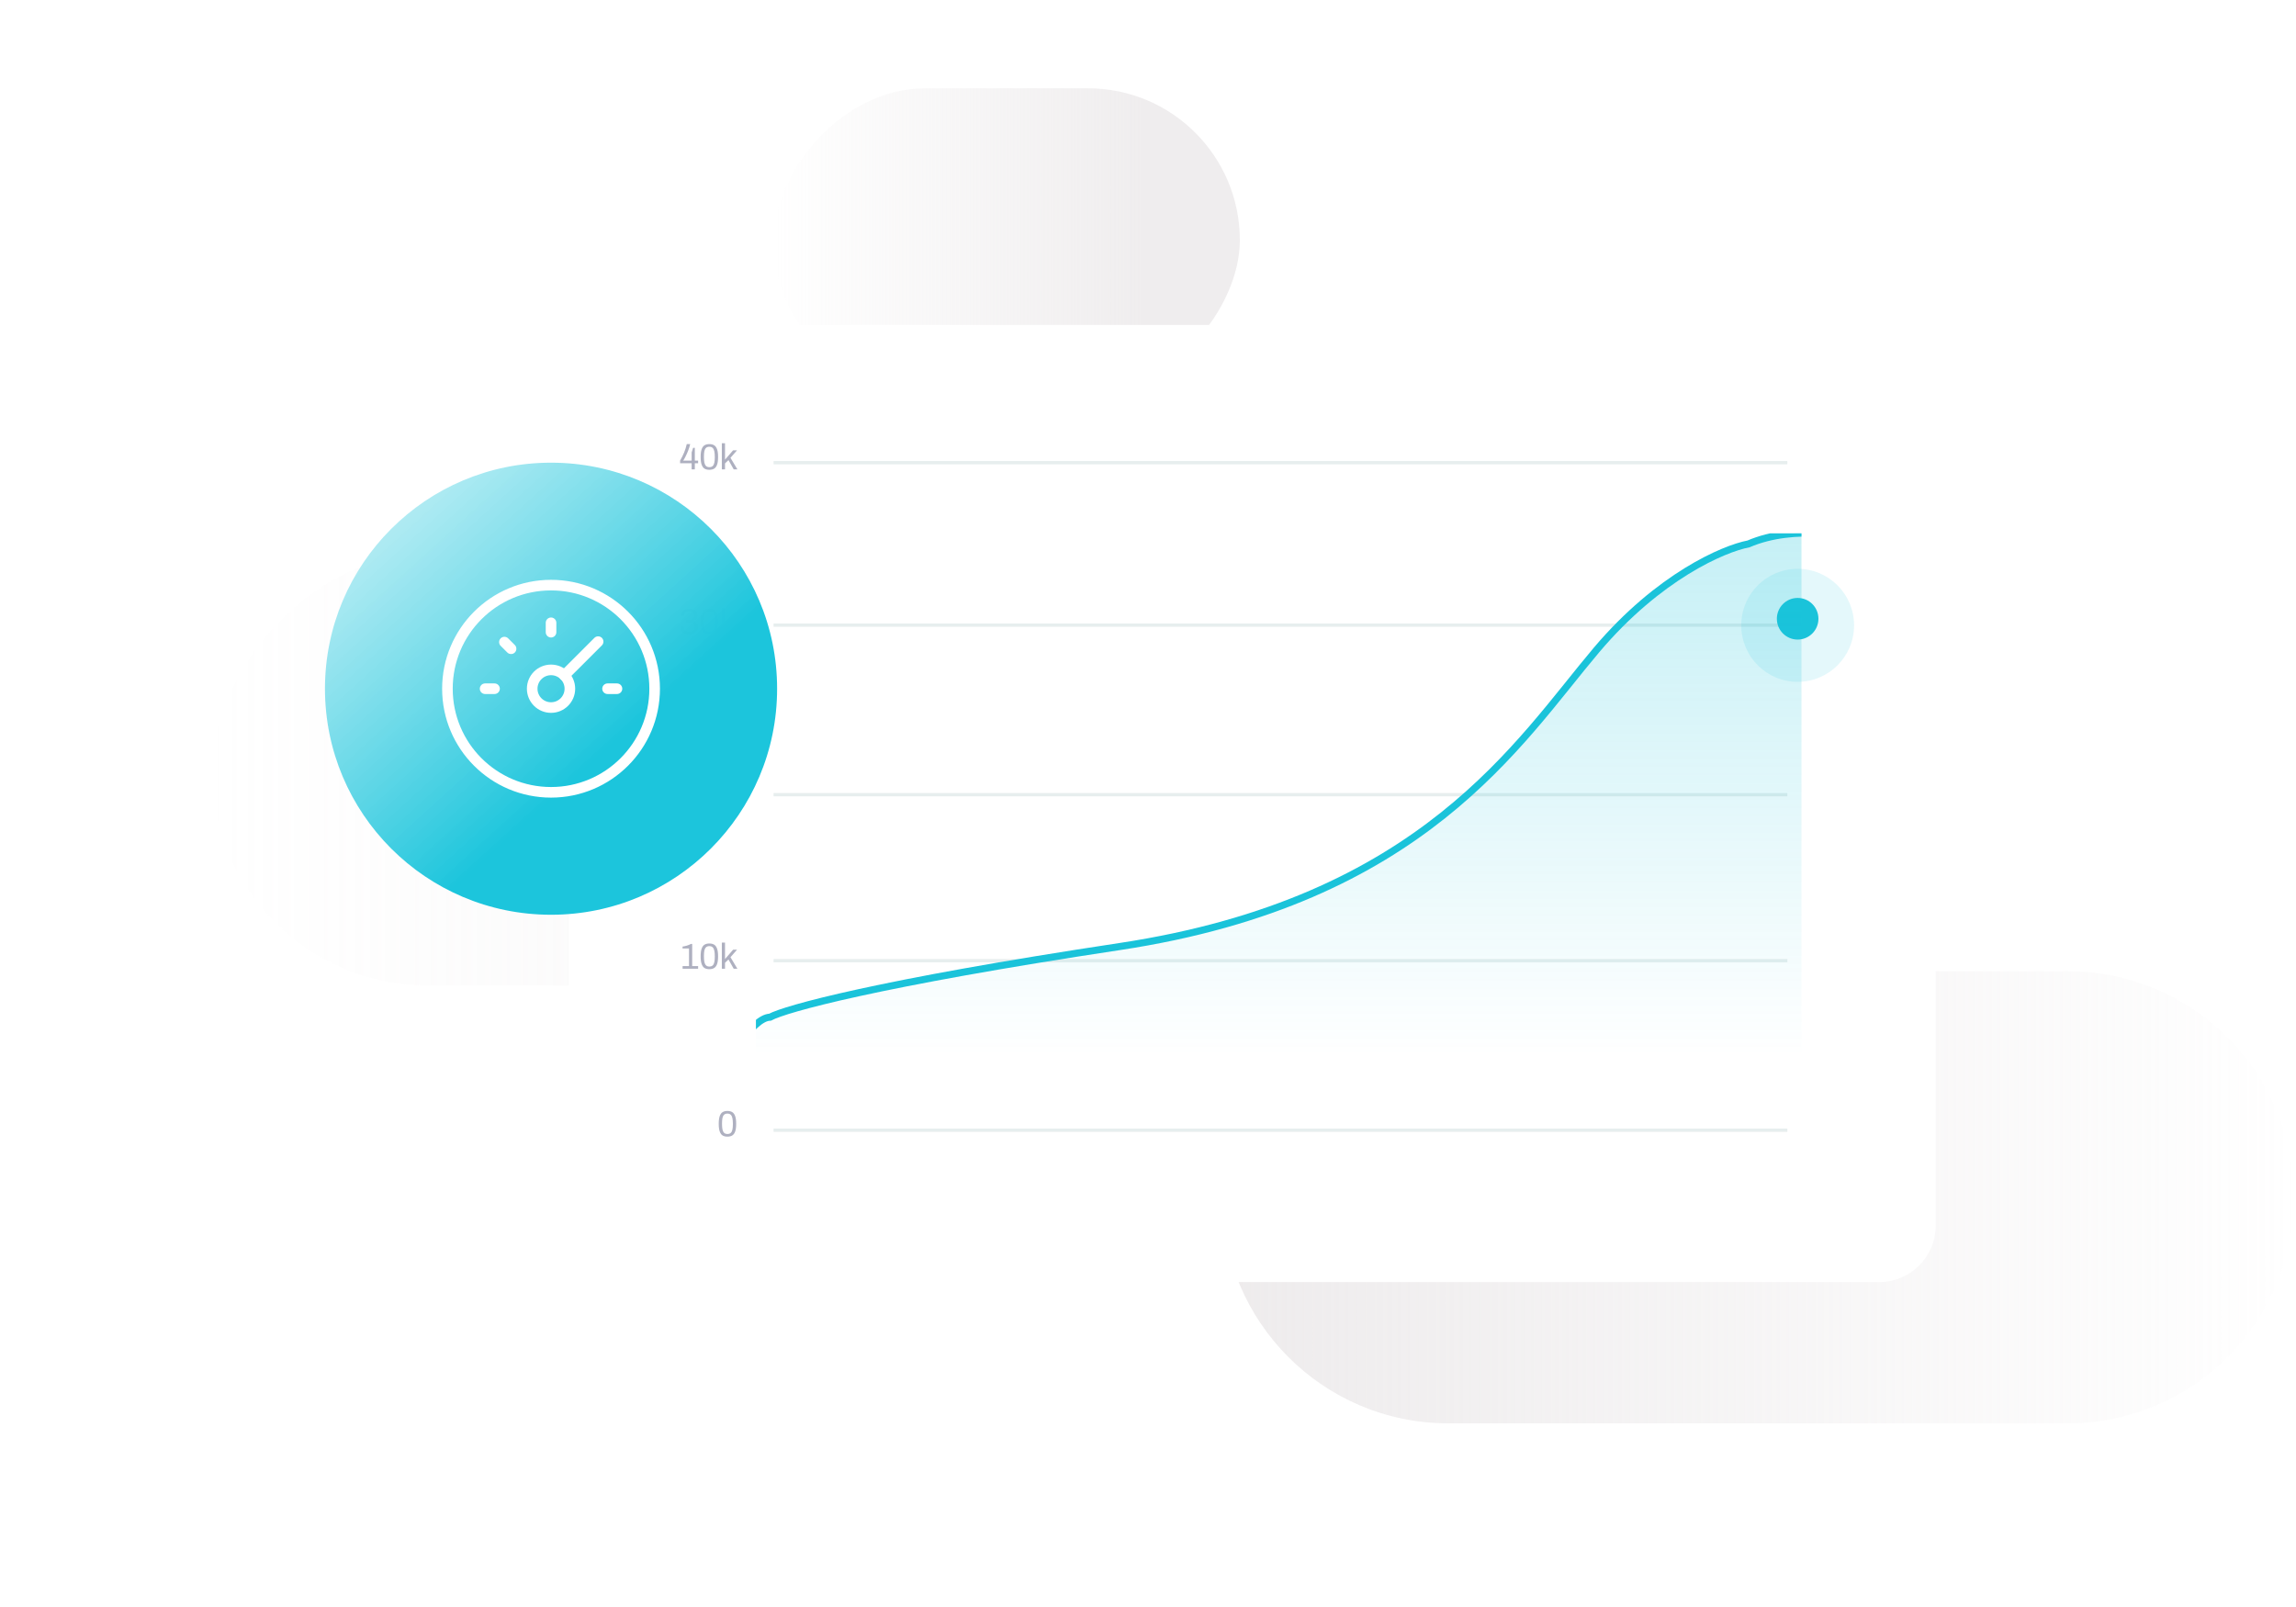 <svg width="650" height="455" viewBox="0 0 650 455" fill="none" xmlns="http://www.w3.org/2000/svg">
<rect opacity="0.5" width="299" height="122" rx="61" transform="matrix(-1 0 0 1 359 157)" fill="url(#paint0_linear_3480_1424)"/>
<rect width="132" height="86" rx="43" transform="matrix(-1 0 0 1 351 25)" fill="url(#paint1_linear_3480_1424)"/>
<path fill-rule="evenodd" clip-rule="evenodd" d="M346.008 339C346.008 374.346 374.662 403 410.008 403L585.373 403C620.719 403 649.373 374.346 649.373 339C649.373 303.654 620.719 275 585.373 275L410.008 275C374.662 275 346.008 303.654 346.008 339Z" fill="url(#paint2_linear_3480_1424)"/>
<circle r="45" transform="matrix(-1 0 0 1 548 172)" stroke="url(#paint3_linear_3480_1424)" stroke-width="2"/>
<g filter="url(#filter0_d_3480_1424)">
<rect x="161" y="68" width="387" height="271" rx="16" fill="white"/>
<path d="M205.942 297.823C205.395 297.823 204.941 297.717 204.579 297.506C204.224 297.287 203.951 296.911 203.76 296.379C203.569 295.846 203.473 295.115 203.473 294.186C203.473 293.257 203.569 292.527 203.76 291.994C203.951 291.461 204.224 291.089 204.579 290.877C204.941 290.659 205.395 290.549 205.942 290.549C206.481 290.549 206.932 290.659 207.294 290.877C207.656 291.096 207.933 291.471 208.124 292.004C208.315 292.53 208.411 293.257 208.411 294.186C208.411 295.115 208.315 295.846 208.124 296.379C207.933 296.905 207.656 297.277 207.294 297.495C206.932 297.714 206.481 297.823 205.942 297.823ZM205.942 297.075C206.345 297.075 206.659 296.969 206.884 296.758C207.11 296.546 207.263 296.239 207.345 295.836C207.434 295.433 207.479 294.917 207.479 294.289V294.186C207.479 293.538 207.434 293.005 207.345 292.588C207.263 292.172 207.11 291.854 206.884 291.635C206.659 291.41 206.345 291.297 205.942 291.297C205.539 291.297 205.225 291.403 204.999 291.615C204.774 291.827 204.617 292.134 204.528 292.537C204.446 292.94 204.405 293.456 204.405 294.084V294.186C204.405 294.835 204.446 295.368 204.528 295.785C204.617 296.201 204.774 296.522 204.999 296.748C205.225 296.966 205.539 297.075 205.942 297.075Z" fill="#AEB0C0"/>
<path d="M193.243 249.539H195.057V244.54H193.233V244.007C193.561 243.973 193.954 243.888 194.411 243.751C194.876 243.608 195.275 243.444 195.61 243.259H195.958V249.539H197.638V250.287H193.243V249.539ZM200.821 250.41C200.274 250.41 199.82 250.304 199.458 250.093C199.103 249.874 198.83 249.498 198.639 248.966C198.447 248.433 198.352 247.702 198.352 246.773C198.352 245.844 198.447 245.114 198.639 244.581C198.83 244.048 199.103 243.676 199.458 243.464C199.82 243.246 200.274 243.136 200.821 243.136C201.36 243.136 201.811 243.246 202.173 243.464C202.535 243.683 202.812 244.058 203.003 244.591C203.194 245.117 203.29 245.844 203.29 246.773C203.29 247.702 203.194 248.433 203.003 248.966C202.812 249.491 202.535 249.864 202.173 250.082C201.811 250.301 201.36 250.41 200.821 250.41ZM200.821 249.662C201.224 249.662 201.538 249.556 201.763 249.345C201.989 249.133 202.142 248.826 202.224 248.423C202.313 248.02 202.358 247.504 202.358 246.876V246.773C202.358 246.124 202.313 245.592 202.224 245.175C202.142 244.758 201.989 244.441 201.763 244.222C201.538 243.997 201.224 243.884 200.821 243.884C200.418 243.884 200.104 243.99 199.878 244.202C199.653 244.414 199.496 244.721 199.407 245.124C199.325 245.527 199.284 246.042 199.284 246.671V246.773C199.284 247.422 199.325 247.955 199.407 248.371C199.496 248.788 199.653 249.109 199.878 249.334C200.104 249.553 200.418 249.662 200.821 249.662ZM204.352 242.88H205.253V247.542L207.538 244.898H208.655L206.8 247.019L208.757 250.287H207.712L206.237 247.665L205.253 248.597V250.287H204.352V242.88Z" fill="#AEB0C0"/>
<path d="M192.681 202.577C192.681 202.208 192.777 201.87 192.968 201.562C193.159 201.248 193.388 200.975 193.654 200.743C193.927 200.504 194.289 200.22 194.74 199.893C195.102 199.626 195.396 199.401 195.621 199.216C195.847 199.025 196.034 198.831 196.185 198.632C196.417 198.325 196.533 198.011 196.533 197.69C196.533 197.369 196.431 197.092 196.226 196.86C196.028 196.621 195.679 196.502 195.181 196.502C194.669 196.502 194.293 196.628 194.054 196.881C193.815 197.127 193.695 197.448 193.695 197.844V198.264H192.794C192.773 198.148 192.763 198.011 192.763 197.854C192.763 197.144 192.995 196.611 193.46 196.256C193.924 195.901 194.515 195.723 195.232 195.723C195.901 195.723 196.441 195.894 196.851 196.235C197.26 196.57 197.465 197.082 197.465 197.772C197.465 198.141 197.363 198.486 197.158 198.807C196.953 199.128 196.704 199.418 196.41 199.677C196.123 199.93 195.748 200.224 195.283 200.558C194.942 200.804 194.672 201.009 194.474 201.173C194.283 201.33 194.115 201.491 193.972 201.655C193.876 201.757 193.798 201.877 193.736 202.013H197.506V202.874H192.681V202.577ZM200.822 202.997C200.276 202.997 199.822 202.891 199.46 202.679C199.104 202.461 198.831 202.085 198.64 201.552C198.449 201.019 198.353 200.289 198.353 199.36C198.353 198.431 198.449 197.7 198.64 197.167C198.831 196.635 199.104 196.263 199.46 196.051C199.822 195.832 200.276 195.723 200.822 195.723C201.362 195.723 201.812 195.832 202.174 196.051C202.536 196.269 202.813 196.645 203.004 197.178C203.195 197.704 203.291 198.431 203.291 199.36C203.291 200.289 203.195 201.019 203.004 201.552C202.813 202.078 202.536 202.45 202.174 202.669C201.812 202.887 201.362 202.997 200.822 202.997ZM200.822 202.249C201.225 202.249 201.539 202.143 201.765 201.931C201.99 201.72 202.144 201.412 202.226 201.009C202.314 200.606 202.359 200.091 202.359 199.462V199.36C202.359 198.711 202.314 198.178 202.226 197.762C202.144 197.345 201.99 197.027 201.765 196.809C201.539 196.584 201.225 196.471 200.822 196.471C200.419 196.471 200.105 196.577 199.88 196.788C199.654 197 199.497 197.308 199.408 197.71C199.326 198.113 199.285 198.629 199.285 199.257V199.36C199.285 200.009 199.326 200.541 199.408 200.958C199.497 201.375 199.654 201.696 199.88 201.921C200.105 202.14 200.419 202.249 200.822 202.249ZM204.353 195.467H205.255V200.128L207.539 197.485H208.656L206.802 199.606L208.758 202.874H207.713L206.238 200.251L205.255 201.183V202.874H204.353V195.467Z" fill="#AEB0C0"/>
<path d="M195.159 155.583C194.353 155.583 193.732 155.396 193.294 155.02C192.857 154.638 192.639 154.122 192.639 153.473V153.391H193.551V153.504C193.551 153.934 193.684 154.265 193.95 154.498C194.216 154.723 194.592 154.836 195.077 154.836C195.576 154.836 195.965 154.726 196.245 154.508C196.532 154.289 196.675 153.958 196.675 153.514C196.675 153.056 196.522 152.735 196.214 152.551C195.914 152.36 195.521 152.264 195.036 152.264H194.298V151.516H195.067C195.477 151.516 195.821 151.41 196.101 151.199C196.382 150.987 196.522 150.683 196.522 150.287C196.522 149.877 196.388 149.57 196.122 149.365C195.862 149.16 195.531 149.058 195.128 149.058C194.698 149.058 194.353 149.167 194.094 149.385C193.834 149.597 193.704 149.911 193.704 150.328V150.42H192.792V150.236C192.792 149.853 192.891 149.519 193.09 149.232C193.288 148.938 193.561 148.713 193.909 148.556C194.264 148.392 194.667 148.31 195.118 148.31C195.828 148.31 196.395 148.477 196.819 148.812C197.242 149.146 197.454 149.621 197.454 150.236C197.454 150.625 197.351 150.946 197.146 151.199C196.942 151.445 196.655 151.649 196.286 151.813V151.854C196.689 151.97 197.01 152.175 197.249 152.469C197.488 152.763 197.607 153.132 197.607 153.575C197.607 153.985 197.502 154.344 197.29 154.651C197.085 154.952 196.798 155.184 196.429 155.348C196.061 155.505 195.637 155.583 195.159 155.583ZM200.821 155.583C200.274 155.583 199.82 155.478 199.458 155.266C199.103 155.047 198.83 154.672 198.639 154.139C198.447 153.606 198.352 152.875 198.352 151.947C198.352 151.018 198.447 150.287 198.639 149.754C198.83 149.221 199.103 148.849 199.458 148.638C199.82 148.419 200.274 148.31 200.821 148.31C201.36 148.31 201.811 148.419 202.173 148.638C202.535 148.856 202.812 149.232 203.003 149.764C203.194 150.29 203.29 151.018 203.29 151.947C203.29 152.875 203.194 153.606 203.003 154.139C202.812 154.665 202.535 155.037 202.173 155.256C201.811 155.474 201.36 155.583 200.821 155.583ZM200.821 154.836C201.224 154.836 201.538 154.73 201.763 154.518C201.989 154.306 202.142 153.999 202.224 153.596C202.313 153.193 202.358 152.677 202.358 152.049V151.947C202.358 151.298 202.313 150.765 202.224 150.348C202.142 149.932 201.989 149.614 201.763 149.396C201.538 149.17 201.224 149.058 200.821 149.058C200.418 149.058 200.104 149.163 199.878 149.375C199.653 149.587 199.496 149.894 199.407 150.297C199.325 150.7 199.284 151.216 199.284 151.844V151.947C199.284 152.595 199.325 153.128 199.407 153.545C199.496 153.961 199.653 154.282 199.878 154.508C200.104 154.726 200.418 154.836 200.821 154.836ZM204.352 148.054H205.253V152.715L207.538 150.072H208.655L206.8 152.192L208.757 155.461H207.712L206.237 152.838L205.253 153.77V155.461H204.352V148.054Z" fill="#AEB0C0"/>
<path d="M195.804 107.162H192.536V106.404C192.98 105.646 193.359 104.888 193.673 104.13C193.988 103.372 194.237 102.576 194.421 101.743H195.395C195.265 102.324 195.074 102.938 194.821 103.587C194.568 104.229 194.309 104.81 194.042 105.329C193.783 105.848 193.574 106.21 193.417 106.415H195.804V104.11C195.948 103.741 196.088 103.3 196.224 102.788H196.706V106.415H197.638V107.162H196.706V108.894H195.804V107.162ZM200.821 109.017C200.274 109.017 199.82 108.911 199.458 108.699C199.103 108.481 198.83 108.105 198.639 107.572C198.447 107.04 198.352 106.309 198.352 105.38C198.352 104.451 198.447 103.72 198.639 103.188C198.83 102.655 199.103 102.283 199.458 102.071C199.82 101.852 200.274 101.743 200.821 101.743C201.36 101.743 201.811 101.852 202.173 102.071C202.535 102.289 202.812 102.665 203.003 103.198C203.194 103.724 203.29 104.451 203.29 105.38C203.29 106.309 203.194 107.04 203.003 107.572C202.812 108.098 202.535 108.47 202.173 108.689C201.811 108.907 201.36 109.017 200.821 109.017ZM200.821 108.269C201.224 108.269 201.538 108.163 201.763 107.951C201.989 107.74 202.142 107.432 202.224 107.029C202.313 106.626 202.358 106.111 202.358 105.482V105.38C202.358 104.731 202.313 104.198 202.224 103.782C202.142 103.365 201.989 103.048 201.763 102.829C201.538 102.604 201.224 102.491 200.821 102.491C200.418 102.491 200.104 102.597 199.878 102.808C199.653 103.02 199.496 103.328 199.407 103.731C199.325 104.133 199.284 104.649 199.284 105.277V105.38C199.284 106.029 199.325 106.561 199.407 106.978C199.496 107.395 199.653 107.716 199.878 107.941C200.104 108.16 200.418 108.269 200.821 108.269ZM204.352 101.487H205.253V106.148L207.538 103.505H208.655L206.8 105.626L208.757 108.894H207.712L206.237 106.271L205.253 107.203V108.894H204.352V101.487Z" fill="#AEB0C0"/>
<path d="M219 296H506" stroke="#E7EEEE" stroke-width="0.931"/>
<path d="M219 248H506" stroke="#E7EEEE" stroke-width="0.931"/>
<path d="M219 201H506" stroke="#E7EEEE" stroke-width="0.931"/>
<path d="M219 153H506" stroke="#E7EEEE" stroke-width="0.931"/>
<path d="M219 107H506" stroke="#E7EEEE" stroke-width="0.931"/>
<g filter="url(#filter1_d_3480_1424)">
<ellipse cx="508.919" cy="151.191" rx="15.97" ry="16" fill="#1AC3DA" fill-opacity="0.12"/>
</g>
<ellipse cx="508.915" cy="151.191" rx="5.884" ry="5.895" fill="#1AC3DA"/>
<circle cx="156" cy="171" r="64" fill="url(#paint4_linear_3480_1424)"/>
<path d="M155.999 200.333C139.798 200.333 126.665 187.2 126.665 171C126.665 154.8 139.798 141.667 155.999 141.667C172.199 141.667 185.332 154.8 185.332 171C185.332 187.2 172.199 200.333 155.999 200.333Z" stroke="white" stroke-width="3" stroke-linecap="round" stroke-linejoin="round"/>
<path d="M159.759 167.24L169.332 157.667" stroke="white" stroke-width="3" stroke-linecap="round" stroke-linejoin="round"/>
<path d="M155.999 176.333C153.053 176.333 150.665 173.946 150.665 171C150.665 168.054 153.053 165.667 155.999 165.667C158.944 165.667 161.332 168.054 161.332 171C161.332 173.946 158.944 176.333 155.999 176.333Z" stroke="white" stroke-width="3" stroke-linecap="round" stroke-linejoin="round"/>
<path d="M156 152.333V155" stroke="white" stroke-width="3" stroke-linecap="round" stroke-linejoin="round"/>
<path d="M142.798 157.8L144.684 159.685" stroke="white" stroke-width="3" stroke-linecap="round" stroke-linejoin="round"/>
<path d="M137.333 171H140" stroke="white" stroke-width="3" stroke-linecap="round" stroke-linejoin="round"/>
<path d="M171.997 171H174.664" stroke="white" stroke-width="3" stroke-linecap="round" stroke-linejoin="round"/>
</g>
<g clip-path="url(#clip0_3480_1424)">
<path d="M452 184C469.6 163.2 488 155.333 495 154C508.096 148.4 524.457 151.667 531 154V337H188C188 337 208 288.333 218 288C222.333 285.667 248.2 278.4 317 268C403 255 430 210 452 184Z" fill="url(#paint5_linear_3480_1424)" fill-opacity="0.25" stroke="#1AC3DA" stroke-width="2"/>
</g>
<defs>
<filter id="filter0_d_3480_1424" x="0" y="-9" width="640" height="464.332" filterUnits="userSpaceOnUse" color-interpolation-filters="sRGB">
<feFlood flood-opacity="0" result="BackgroundImageFix"/>
<feColorMatrix in="SourceAlpha" type="matrix" values="0 0 0 0 0 0 0 0 0 0 0 0 0 0 0 0 0 0 127 0" result="hardAlpha"/>
<feMorphology radius="8" operator="erode" in="SourceAlpha" result="effect1_dropShadow_3480_1424"/>
<feOffset dy="24"/>
<feGaussianBlur stdDeviation="50"/>
<feColorMatrix type="matrix" values="0 0 0 0 0 0 0 0 0 0 0 0 0 0 0 0 0 0 0.1 0"/>
<feBlend mode="normal" in2="BackgroundImageFix" result="effect1_dropShadow_3480_1424"/>
<feBlend mode="normal" in="SourceGraphic" in2="effect1_dropShadow_3480_1424" result="shape"/>
</filter>
<filter id="filter1_d_3480_1424" x="481.773" y="125.878" width="54.289" height="54.352" filterUnits="userSpaceOnUse" color-interpolation-filters="sRGB">
<feFlood flood-opacity="0" result="BackgroundImageFix"/>
<feColorMatrix in="SourceAlpha" type="matrix" values="0 0 0 0 0 0 0 0 0 0 0 0 0 0 0 0 0 0 127 0" result="hardAlpha"/>
<feOffset dy="1.863"/>
<feGaussianBlur stdDeviation="5.588"/>
<feColorMatrix type="matrix" values="0 0 0 0 0.257 0 0 0 0 0.35 0 0 0 0 0.346 0 0 0 0.02 0"/>
<feBlend mode="normal" in2="BackgroundImageFix" result="effect1_dropShadow_3480_1424"/>
<feBlend mode="normal" in="SourceGraphic" in2="effect1_dropShadow_3480_1424" result="shape"/>
</filter>
<linearGradient id="paint0_linear_3480_1424" x1="63" y1="61" x2="299.626" y2="61.003" gradientUnits="userSpaceOnUse">
<stop stop-color="#DBD6D8" stop-opacity="0.43"/>
<stop offset="1" stop-color="#DBD6D8" stop-opacity="0"/>
</linearGradient>
<linearGradient id="paint1_linear_3480_1424" x1="27.813" y1="43" x2="132.276" y2="43.001" gradientUnits="userSpaceOnUse">
<stop stop-color="#DBD6D8" stop-opacity="0.43"/>
<stop offset="1" stop-color="#DBD6D8" stop-opacity="0"/>
</linearGradient>
<linearGradient id="paint2_linear_3480_1424" x1="13.403" y1="339.128" x2="650.008" y2="339" gradientUnits="userSpaceOnUse">
<stop stop-color="#DBD6D8"/>
<stop offset="1" stop-color="#DBD6D8" stop-opacity="0"/>
</linearGradient>
<linearGradient id="paint3_linear_3480_1424" x1="-0.645" y1="46.945" x2="92.381" y2="46.595" gradientUnits="userSpaceOnUse">
<stop stop-color="white"/>
<stop offset="1" stop-color="white"/>
</linearGradient>
<linearGradient id="paint4_linear_3480_1424" x1="181.57" y1="179.194" x2="83.899" y2="71.748" gradientUnits="userSpaceOnUse">
<stop stop-color="#1CC5DC"/>
<stop offset="1" stop-color="white" stop-opacity="0.8"/>
</linearGradient>
<linearGradient id="paint5_linear_3480_1424" x1="359.5" y1="151" x2="359.5" y2="300" gradientUnits="userSpaceOnUse">
<stop stop-color="#1AC3DA"/>
<stop offset="1" stop-color="#1AC3DA" stop-opacity="0"/>
</linearGradient>
<clipPath id="clip0_3480_1424">
<rect width="296" height="147" fill="white" transform="matrix(-1 0 0 1 510 151)"/>
</clipPath>
</defs>
</svg>
